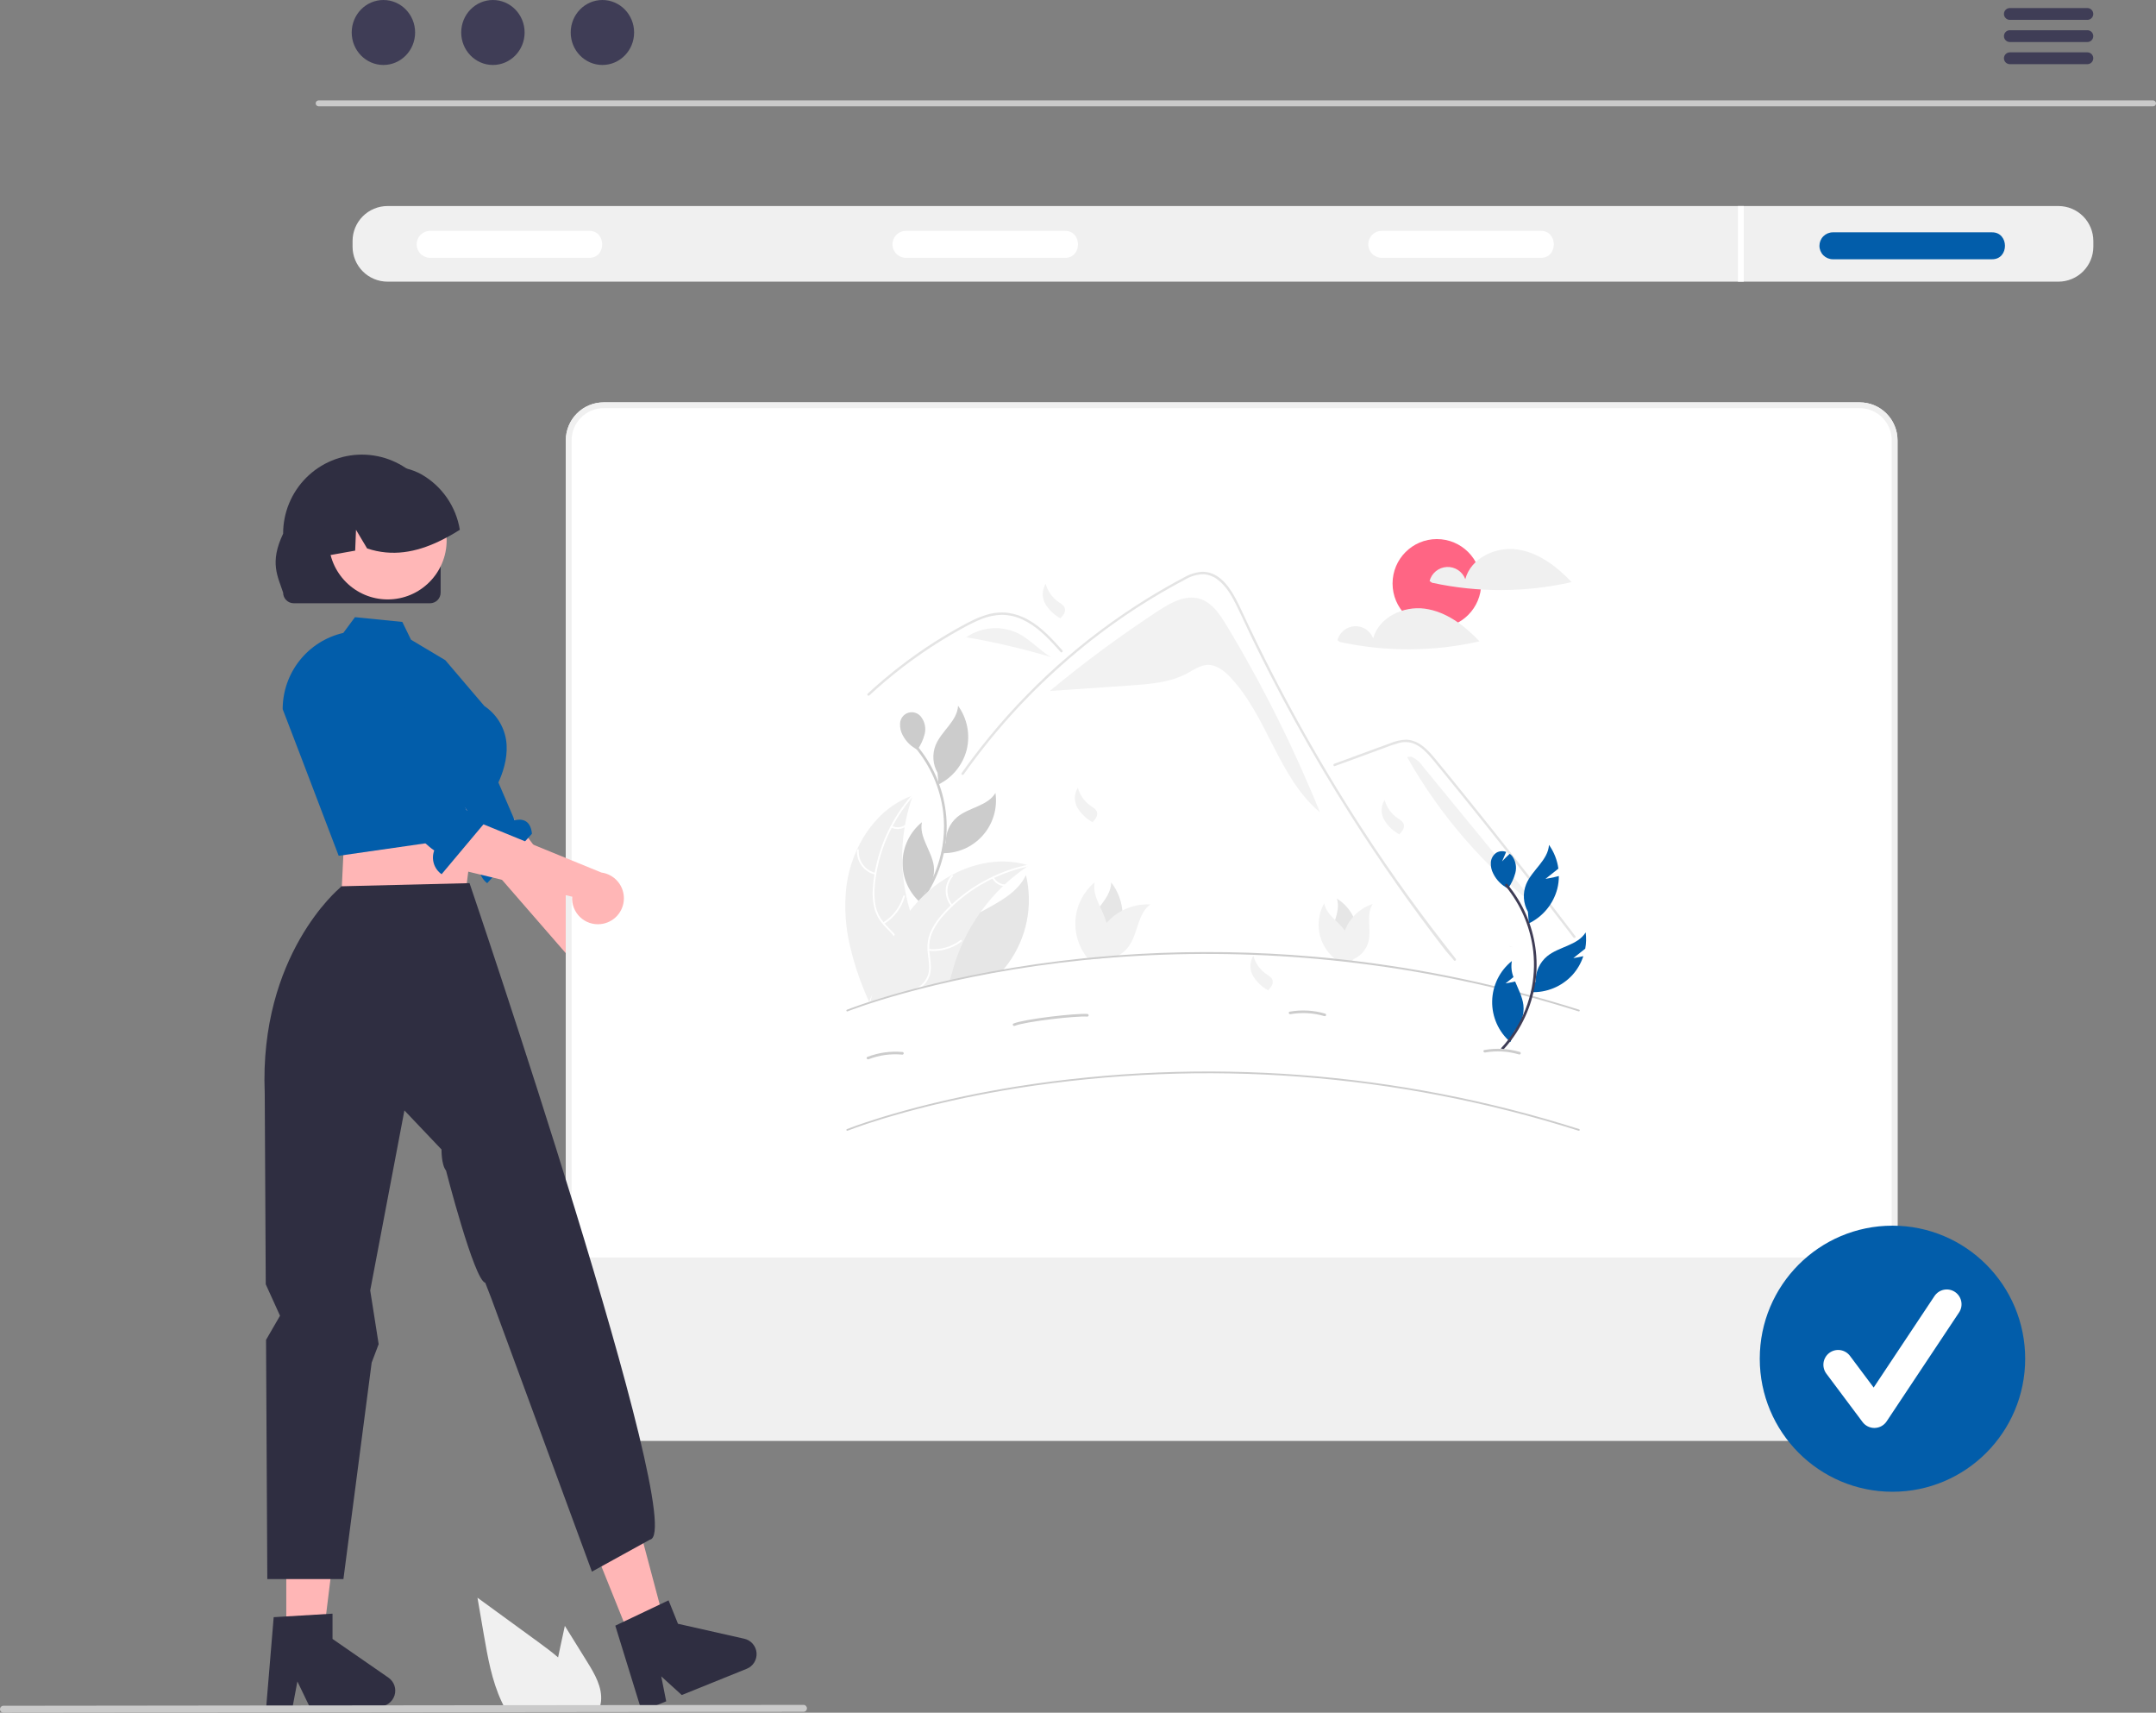 <svg width="209" height="166" viewBox="0 0 209 166" fill="none" xmlns="http://www.w3.org/2000/svg">
<rect x="0" y="0" width="209" height="166" fill="#808080" stroke="none"/>
<g clip-path="url(#clip0_811_3070)">
<path d="M208.721 10.305H30.88C30.805 10.303 30.734 10.272 30.682 10.219C30.629 10.165 30.6 10.093 30.6 10.018C30.6 9.944 30.629 9.872 30.682 9.818C30.734 9.765 30.805 9.734 30.88 9.732H208.721C208.795 9.734 208.866 9.765 208.919 9.818C208.971 9.872 209 9.944 209 10.018C209 10.093 208.971 10.165 208.919 10.219C208.866 10.272 208.795 10.303 208.721 10.305Z" fill="#CACACA"/>
<path d="M37.167 6.297C38.864 6.297 40.24 4.888 40.24 3.149C40.24 1.41 38.864 0 37.167 0C35.47 0 34.094 1.41 34.094 3.149C34.094 4.888 35.47 6.297 37.167 6.297Z" fill="#3F3D56"/>
<path d="M47.782 6.297C49.479 6.297 50.855 4.888 50.855 3.149C50.855 1.41 49.479 0 47.782 0C46.085 0 44.709 1.41 44.709 3.149C44.709 4.888 46.085 6.297 47.782 6.297Z" fill="#3F3D56"/>
<path d="M58.397 6.297C60.094 6.297 61.47 4.888 61.47 3.149C61.47 1.41 60.094 0 58.397 0C56.7 0 55.324 1.41 55.324 3.149C55.324 4.888 56.7 6.297 58.397 6.297Z" fill="#3F3D56"/>
<path d="M202.36 0.78H194.819C194.67 0.783 194.528 0.845 194.423 0.952C194.318 1.059 194.26 1.203 194.26 1.353C194.26 1.503 194.318 1.646 194.423 1.753C194.528 1.86 194.67 1.922 194.819 1.925H202.36C202.509 1.922 202.651 1.86 202.756 1.753C202.861 1.646 202.919 1.503 202.919 1.353C202.919 1.203 202.861 1.059 202.756 0.952C202.651 0.845 202.509 0.783 202.36 0.78Z" fill="#3F3D56"/>
<path d="M202.36 2.929H194.819C194.67 2.932 194.528 2.993 194.423 3.1C194.318 3.207 194.26 3.351 194.26 3.501C194.26 3.651 194.318 3.795 194.423 3.902C194.528 4.009 194.67 4.07 194.819 4.073H202.36C202.509 4.07 202.651 4.009 202.756 3.902C202.861 3.795 202.919 3.651 202.919 3.501C202.919 3.351 202.861 3.207 202.756 3.1C202.651 2.993 202.509 2.932 202.36 2.929Z" fill="#3F3D56"/>
<path d="M202.36 5.074H194.819C194.67 5.077 194.528 5.139 194.423 5.246C194.318 5.353 194.26 5.496 194.26 5.646C194.26 5.796 194.318 5.94 194.423 6.047C194.528 6.154 194.67 6.216 194.819 6.219H202.36C202.509 6.216 202.651 6.154 202.756 6.047C202.861 5.94 202.919 5.796 202.919 5.646C202.919 5.496 202.861 5.353 202.756 5.246C202.651 5.139 202.509 5.077 202.36 5.074Z" fill="#3F3D56"/>
<path d="M199.544 19.97H37.561C36.664 19.971 35.804 20.329 35.17 20.964C34.535 21.6 34.178 22.462 34.177 23.361V23.908C34.178 24.807 34.535 25.669 35.17 26.305C35.804 26.94 36.664 27.298 37.561 27.299H199.544C200.441 27.298 201.301 26.94 201.935 26.305C202.569 25.669 202.926 24.807 202.927 23.908V23.361C202.926 22.462 202.569 21.6 201.935 20.964C201.301 20.329 200.441 19.971 199.544 19.97Z" fill="#F0F0F0"/>
<path d="M57.109 24.988H41.69C41.345 24.987 41.014 24.849 40.771 24.605C40.527 24.36 40.39 24.028 40.39 23.683C40.39 23.337 40.527 23.005 40.771 22.76C41.014 22.516 41.345 22.378 41.69 22.378H57.109C58.788 22.354 58.805 25.011 57.109 24.988Z" fill="white"/>
<path d="M103.234 24.988H87.815C87.47 24.987 87.139 24.849 86.896 24.605C86.652 24.36 86.515 24.028 86.515 23.683C86.515 23.337 86.652 23.005 86.896 22.76C87.139 22.516 87.47 22.378 87.815 22.378H103.234C104.913 22.354 104.93 25.011 103.234 24.988Z" fill="white"/>
<path d="M149.359 24.988H133.94C133.595 24.987 133.264 24.849 133.021 24.605C132.777 24.36 132.64 24.028 132.64 23.683C132.64 23.337 132.777 23.005 133.021 22.76C133.264 22.516 133.595 22.378 133.94 22.378H149.359C151.038 22.354 151.055 25.011 149.359 24.988Z" fill="white"/>
<path d="M193.093 25.129H177.675C177.33 25.128 176.999 24.99 176.755 24.746C176.511 24.501 176.374 24.169 176.374 23.824C176.374 23.478 176.511 23.146 176.755 22.901C176.999 22.657 177.33 22.519 177.675 22.518H193.093C194.773 22.495 194.789 25.152 193.093 25.129Z" fill="#025DAA"/>
<path d="M169.037 19.97H168.474V27.299H169.037V19.97Z" fill="white"/>
<path d="M58.089 95.811C57.725 95.838 57.36 95.784 57.019 95.653C56.678 95.522 56.37 95.319 56.116 95.056C55.862 94.793 55.669 94.478 55.55 94.132C55.431 93.786 55.389 93.418 55.427 93.054L40.49 75.873L45.127 73.043L58.352 90.822C58.957 90.927 59.504 91.25 59.887 91.731C60.27 92.213 60.464 92.818 60.432 93.433C60.399 94.049 60.143 94.63 59.711 95.069C59.28 95.507 58.703 95.771 58.089 95.811Z" fill="#FFB6B6"/>
<path d="M36.018 68.564C36.018 68.564 34.848 69.172 36.6 71.353C38.004 73.1 44.081 81.454 46.6 83.275C46.433 83.678 46.404 84.125 46.518 84.546C46.632 84.967 46.882 85.338 47.23 85.601L51.567 80.809C51.425 79.35 50.449 79.364 49.892 79.506L48.298 75.806L42.42 66.22L36.857 68.109L36.018 68.564Z" fill="#025DAA"/>
<path d="M180.278 139.642H58.514C57.542 139.641 56.611 139.253 55.924 138.565C55.237 137.876 54.85 136.942 54.849 135.968V42.672C54.85 41.698 55.237 40.764 55.924 40.076C56.611 39.387 57.542 39 58.514 38.999H180.278C181.25 39 182.181 39.387 182.868 40.076C183.555 40.764 183.942 41.698 183.943 42.672V135.968C183.942 136.942 183.555 137.876 182.868 138.565C182.181 139.253 181.25 139.641 180.278 139.642Z" fill="white"/>
<path d="M180.278 139.642H58.514C57.542 139.641 56.611 139.253 55.924 138.565C55.237 137.876 54.85 136.942 54.849 135.968V42.672C54.85 41.698 55.237 40.764 55.924 40.076C56.611 39.387 57.542 39 58.514 38.999H180.278C181.25 39 182.181 39.387 182.868 40.076C183.555 40.764 183.942 41.698 183.943 42.672V135.968C183.942 136.942 183.555 137.876 182.868 138.565C182.181 139.253 181.25 139.641 180.278 139.642ZM58.514 39.562C57.691 39.563 56.903 39.891 56.321 40.474C55.74 41.057 55.413 41.848 55.411 42.672V135.968C55.413 136.793 55.74 137.583 56.321 138.166C56.903 138.749 57.691 139.077 58.514 139.078H180.278C181.101 139.077 181.889 138.749 182.471 138.166C183.052 137.583 183.379 136.793 183.38 135.968V42.672C183.379 41.848 183.052 41.057 182.471 40.474C181.889 39.891 181.101 39.563 180.278 39.562H58.514Z" fill="#F0F0F0"/>
<path d="M118.886 60.592C118.24 59.521 117.475 58.377 116.276 58.028C114.887 57.623 113.461 58.427 112.251 59.221C108.633 61.596 105.149 64.169 101.814 66.929L101.818 66.971L109.606 66.433C111.482 66.303 113.422 66.155 115.079 65.266C115.708 64.928 116.322 64.478 117.034 64.446C117.92 64.407 118.692 65.027 119.299 65.675C122.888 69.506 123.927 75.365 127.954 78.731C125.414 72.454 122.383 66.388 118.886 60.592Z" fill="#F2F2F2"/>
<path d="M140.95 93.087C140.553 92.585 140.39 92.467 139.999 91.96C136.811 87.827 133.815 83.555 131.01 79.143C129.104 76.146 127.294 73.092 125.577 69.981C124.76 68.501 123.966 67.01 123.193 65.508C122.594 64.343 122.008 63.171 121.436 61.992C121.272 61.655 121.113 61.317 120.955 60.978C120.582 60.181 120.216 59.379 119.822 58.593C119.375 57.697 118.829 56.757 118.007 56.154C117.632 55.869 117.185 55.697 116.716 55.657C116.056 55.66 115.41 55.846 114.848 56.193C110.595 58.434 106.625 61.179 103.023 64.367C99.416 67.542 96.192 71.13 93.416 75.056C93.331 75.178 93.13 75.062 93.216 74.939C93.553 74.461 93.898 73.988 94.249 73.52C98.611 67.704 103.961 62.702 110.052 58.744C111.077 58.078 112.121 57.444 113.185 56.84C113.721 56.536 114.259 56.236 114.806 55.954C115.331 55.646 115.92 55.463 116.526 55.42C118.613 55.387 119.693 57.756 120.436 59.35C120.669 59.852 120.905 60.352 121.144 60.85C122.047 62.743 122.984 64.618 123.956 66.476C124.556 67.624 125.17 68.764 125.796 69.898C127.745 73.428 129.817 76.888 132.011 80.275C134.918 84.763 137.802 88.727 141.113 92.923C141.204 93.039 141.042 93.205 140.95 93.087Z" fill="#E4E4E4"/>
<path d="M102.817 63.197C102.696 63.062 102.575 62.926 102.453 62.791C101.491 61.724 100.458 60.67 99.137 60.058C98.507 59.757 97.819 59.598 97.121 59.59C96.401 59.61 95.691 59.765 95.028 60.047C94.713 60.174 94.405 60.317 94.102 60.469C93.755 60.644 93.415 60.831 93.075 61.019C92.439 61.372 91.811 61.74 91.191 62.124C89.958 62.888 88.763 63.711 87.607 64.591C87.008 65.048 86.421 65.52 85.846 66.006C85.312 66.459 84.788 66.923 84.275 67.399C84.166 67.5 84.002 67.336 84.112 67.235C84.247 67.109 84.383 66.983 84.52 66.859C84.906 66.51 85.299 66.166 85.697 65.83C86.424 65.215 87.169 64.624 87.934 64.057C89.122 63.175 90.352 62.352 91.622 61.589C92.257 61.209 92.9 60.844 93.553 60.495C93.75 60.39 93.949 60.287 94.15 60.189C94.608 59.958 95.083 59.764 95.571 59.609C96.263 59.385 96.995 59.313 97.718 59.398C98.415 59.5 99.087 59.733 99.698 60.085C100.995 60.811 102.001 61.935 102.981 63.032C103.08 63.144 102.917 63.309 102.817 63.197Z" fill="#E4E4E4"/>
<path d="M129.4 74.251L132.509 73.111L134.053 72.545C134.552 72.344 135.06 72.168 135.577 72.019C136.029 71.89 136.508 71.896 136.956 72.037C137.356 72.185 137.722 72.412 138.032 72.705C138.349 72.998 138.644 73.314 138.915 73.65C139.251 74.055 139.582 74.464 139.914 74.872C141.287 76.554 142.651 78.244 144.005 79.942C145.36 81.639 146.706 83.343 148.042 85.055C149.382 86.771 150.713 88.494 152.034 90.224C152.196 90.436 152.358 90.648 152.519 90.86C152.609 90.978 152.81 90.862 152.719 90.743C151.388 88.995 150.048 87.255 148.698 85.522C147.345 83.784 145.983 82.054 144.611 80.331C143.239 78.609 141.858 76.894 140.468 75.186C140.122 74.76 139.775 74.335 139.427 73.911C139.134 73.553 138.844 73.191 138.523 72.858C137.933 72.246 137.195 71.705 136.313 71.69C135.796 71.709 135.286 71.821 134.81 72.022C134.29 72.21 133.771 72.402 133.252 72.592L130.122 73.74L129.339 74.027C129.2 74.078 129.26 74.303 129.4 74.251Z" fill="#E4E4E4"/>
<path d="M98.728 61.401C97.929 61.006 97.04 60.831 96.151 60.895C95.263 60.959 94.408 61.258 93.673 61.763C96.442 62.242 99.181 62.883 101.876 63.682C100.757 63.025 99.881 61.995 98.728 61.401Z" fill="#F2F2F2"/>
<path d="M93.657 61.76L93.353 62.008C93.456 61.921 93.563 61.84 93.673 61.763L93.657 61.76Z" fill="#F2F2F2"/>
<path d="M137.915 74.263C137.643 73.86 137.264 73.543 136.82 73.346L136.393 73.363C139.646 79.126 144.04 84.16 149.305 88.159L137.915 74.263Z" fill="#F2F2F2"/>
<path d="M97.737 93.379C97.55 93.632 97.352 93.876 97.141 94.109C95.311 94.419 93.612 94.754 92.057 95.094C91.607 95.193 91.169 95.291 90.744 95.391L90.754 95.36C90.612 94.256 90.77 93.134 91.211 92.112C91.238 92.049 91.266 91.987 91.295 91.925C91.585 91.301 91.978 90.731 92.459 90.239C93.229 89.512 94.097 88.899 95.039 88.416C96.791 87.438 98.617 86.574 99.456 84.811C99.804 86.279 99.831 87.805 99.534 89.284C99.237 90.763 98.624 92.16 97.737 93.379Z" fill="#E6E6E6"/>
<path d="M88.235 88.681C89.056 87.854 89.753 86.913 90.305 85.886C90.855 84.865 91.259 83.771 91.504 82.636C91.752 81.485 91.828 80.303 91.728 79.129C91.522 76.739 90.621 74.461 89.137 72.578C89.046 72.464 88.954 72.351 88.859 72.24C88.753 72.116 88.577 72.297 88.682 72.421C90.195 74.209 91.152 76.402 91.434 78.73C91.639 80.509 91.442 82.311 90.857 84.003C90.272 85.695 89.314 87.233 88.055 88.503C87.94 88.619 88.12 88.796 88.235 88.681Z" fill="#CCCCCC"/>
<path d="M89.241 72.793C89.138 72.755 89.038 72.712 88.94 72.664C88.935 72.671 88.93 72.679 88.925 72.687L89.241 72.793Z" fill="#E6E6E6"/>
<path d="M89.325 69.533C89.191 69.333 88.997 69.181 88.77 69.099C88.544 69.016 88.298 69.008 88.067 69.076C87.836 69.144 87.632 69.284 87.486 69.475C87.339 69.666 87.257 69.9 87.252 70.141C87.231 70.523 87.316 70.904 87.498 71.241C87.812 71.859 88.318 72.359 88.94 72.664C89.26 72.205 89.495 71.692 89.636 71.15C89.706 70.874 89.714 70.587 89.66 70.307C89.607 70.028 89.492 69.763 89.325 69.533Z" fill="#CCCCCC"/>
<path d="M93.712 72.663C93.888 71.935 93.904 71.177 93.759 70.442C93.615 69.707 93.313 69.011 92.874 68.405C92.797 69.891 91.252 70.85 90.695 72.229C90.524 72.661 90.453 73.126 90.486 73.588C90.519 74.052 90.655 74.501 90.885 74.904L90.98 76.031C91.651 75.701 92.243 75.229 92.715 74.647C93.186 74.066 93.527 73.389 93.712 72.663Z" fill="#CCCCCC"/>
<path d="M96.498 76.856C95.732 78.131 93.919 78.248 92.779 79.201C92.426 79.502 92.144 79.878 91.956 80.302C91.768 80.726 91.677 81.187 91.69 81.651L91.245 82.69C91.993 82.721 92.738 82.586 93.428 82.295C94.118 82.005 94.736 81.565 95.237 81.008C95.739 80.452 96.112 79.791 96.33 79.073C96.548 78.356 96.605 77.599 96.498 76.856Z" fill="#CCCCCC"/>
<path d="M89.369 79.69C88.789 80.163 88.32 80.76 87.995 81.436C87.671 82.112 87.499 82.851 87.492 83.601C87.485 84.352 87.642 85.094 87.954 85.776C88.266 86.458 88.723 87.063 89.294 87.548L89.668 86.481C89.991 86.149 90.236 85.748 90.384 85.308C90.531 84.868 90.579 84.401 90.522 83.94C90.327 82.465 89.071 81.148 89.369 79.69Z" fill="#CCCCCC"/>
<path d="M89.453 94.091C89.104 95 88.431 95.747 87.565 96.187C87.52 96.212 87.476 96.236 87.431 96.259C87.394 96.279 87.357 96.298 87.319 96.316C87.014 96.385 86.707 96.443 86.402 96.508L86.4 96.509C85.944 96.638 85.514 96.763 85.111 96.885C84.884 96.953 84.664 97.02 84.454 97.086C84.426 97.094 84.4 97.102 84.372 97.111C84.336 97.122 84.3 97.133 84.265 97.144C84.264 97.142 84.263 97.141 84.263 97.14V97.138C84.101 96.775 83.944 96.41 83.793 96.04C83.2 94.616 82.728 93.143 82.385 91.639C81.956 89.811 81.837 87.925 82.032 86.058C82.183 84.772 82.534 83.518 83.074 82.341C83.152 82.174 83.233 82.008 83.318 81.844C83.344 81.792 83.371 81.741 83.399 81.69V81.689C83.401 81.684 83.404 81.679 83.408 81.673L83.42 81.65V81.65C83.494 81.512 83.571 81.377 83.651 81.243C84.048 80.571 84.518 79.944 85.052 79.374C85.954 78.396 87.069 77.637 88.31 77.158H88.31C88.37 77.134 88.43 77.113 88.491 77.091C88.468 77.156 88.445 77.221 88.423 77.286C88.12 78.162 87.887 79.062 87.727 79.975C87.715 80.046 87.703 80.117 87.692 80.188C87.333 82.392 87.385 84.644 87.846 86.829C87.847 86.835 87.848 86.841 87.849 86.846C87.952 87.33 88.075 87.809 88.219 88.282C88.223 88.296 88.226 88.308 88.231 88.322C88.258 88.414 88.288 88.505 88.317 88.596C88.403 88.862 88.495 89.125 88.594 89.386C89.171 90.911 89.971 92.546 89.453 94.091Z" fill="#F0F0F0"/>
<path d="M88.528 77.163C88.492 77.204 88.457 77.245 88.423 77.286C87.688 78.144 87.05 79.081 86.521 80.079C86.494 80.129 86.468 80.18 86.442 80.231C85.719 81.625 85.216 83.123 84.951 84.671V84.672C84.948 84.687 84.946 84.701 84.944 84.716L84.944 84.718C84.883 85.08 84.836 85.445 84.804 85.81C84.726 86.499 84.757 87.195 84.896 87.873C85.025 88.429 85.282 88.947 85.646 89.385C85.681 89.43 85.718 89.474 85.756 89.517C85.786 89.551 85.816 89.586 85.848 89.619C86.141 89.937 86.465 90.237 86.739 90.575C86.864 90.727 86.976 90.89 87.072 91.062C87.225 91.35 87.316 91.668 87.338 91.993C87.36 92.319 87.313 92.645 87.2 92.951C86.901 93.699 86.454 94.379 85.887 94.95C85.317 95.592 84.716 96.251 84.454 97.086C84.426 97.094 84.4 97.102 84.372 97.111C84.336 97.122 84.3 97.133 84.265 97.144C84.274 97.165 84.283 97.186 84.293 97.207C84.283 97.2 84.275 97.19 84.27 97.18C84.265 97.169 84.262 97.157 84.263 97.145C84.262 97.143 84.263 97.141 84.263 97.14V97.138C84.263 97.132 84.264 97.126 84.266 97.12C84.331 96.889 84.421 96.665 84.533 96.452C84.533 96.45 84.533 96.45 84.534 96.449C85.133 95.309 86.268 94.503 86.851 93.342C87.03 93.032 87.135 92.686 87.16 92.329C87.184 91.972 87.127 91.615 86.992 91.283C86.9 91.089 86.785 90.906 86.651 90.737C86.388 90.4 86.068 90.104 85.778 89.795C85.706 89.719 85.637 89.641 85.57 89.561C85.208 89.143 84.94 88.653 84.783 88.123C84.61 87.453 84.552 86.759 84.612 86.07C84.639 85.63 84.691 85.19 84.762 84.753C84.771 84.696 84.78 84.64 84.791 84.584V84.583C85.282 81.837 86.497 79.273 88.31 77.158H88.31C88.344 77.117 88.379 77.076 88.414 77.036C88.487 76.954 88.6 77.082 88.528 77.163Z" fill="white"/>
<path d="M84.841 84.773C84.312 84.649 83.844 84.34 83.521 83.902C83.198 83.464 83.04 82.925 83.077 82.382C83.079 82.36 83.089 82.339 83.105 82.324C83.122 82.309 83.144 82.302 83.166 82.303C83.188 82.304 83.209 82.313 83.224 82.329C83.239 82.345 83.248 82.367 83.248 82.389C83.213 82.895 83.359 83.397 83.661 83.804C83.963 84.211 84.4 84.497 84.893 84.61C85 84.634 84.948 84.797 84.841 84.773Z" fill="white"/>
<path d="M85.601 89.413C86.55 88.834 87.247 87.918 87.552 86.848C87.582 86.742 87.745 86.794 87.715 86.9C87.395 88.014 86.668 88.966 85.679 89.566C85.585 89.623 85.507 89.47 85.601 89.413Z" fill="white"/>
<path d="M86.472 80.059C86.667 80.15 86.881 80.19 87.096 80.178C87.31 80.165 87.518 80.099 87.701 79.986C87.794 79.928 87.872 80.08 87.779 80.138C87.576 80.262 87.347 80.335 87.11 80.349C86.873 80.364 86.636 80.32 86.42 80.222C86.399 80.214 86.382 80.199 86.371 80.179C86.361 80.159 86.359 80.136 86.365 80.114C86.372 80.093 86.387 80.075 86.407 80.064C86.427 80.054 86.451 80.052 86.472 80.059Z" fill="white"/>
<path d="M99.735 83.887C99.677 83.925 99.621 83.963 99.564 84.002L99.563 84.002C98.794 84.518 98.069 85.096 97.394 85.729L97.393 85.73C97.34 85.778 97.287 85.828 97.235 85.877C95.629 87.418 94.321 89.243 93.377 91.26L93.37 91.275C92.995 92.081 92.681 92.914 92.432 93.767C92.306 94.2 92.189 94.65 92.057 95.094C91.607 95.193 91.169 95.291 90.744 95.391C90.204 95.516 89.684 95.642 89.184 95.768C88.968 95.821 88.755 95.875 88.546 95.929C88.151 96.1 87.74 96.23 87.319 96.316C87.014 96.385 86.707 96.443 86.402 96.508L86.4 96.509C85.944 96.638 85.514 96.763 85.111 96.885C84.884 96.953 84.664 97.02 84.454 97.086C84.426 97.094 84.4 97.102 84.372 97.111C84.424 96.892 84.477 96.671 84.533 96.452C84.533 96.45 84.533 96.45 84.534 96.449C85.012 94.468 85.722 92.551 86.651 90.737C86.679 90.683 86.707 90.628 86.739 90.575C87.122 89.86 87.556 89.175 88.038 88.524C88.096 88.443 88.157 88.363 88.218 88.283L88.219 88.282C88.478 87.949 88.75 87.626 89.038 87.314C89.088 87.258 89.139 87.203 89.191 87.148C89.216 87.122 89.242 87.096 89.268 87.069C89.365 86.969 89.464 86.869 89.566 86.773C89.724 86.62 89.888 86.471 90.055 86.326C90.728 85.746 91.461 85.24 92.242 84.819C92.247 84.816 92.253 84.812 92.258 84.81C94.511 83.597 97.126 83.119 99.549 83.83C99.612 83.849 99.673 83.867 99.735 83.887Z" fill="#F0F0F0"/>
<path d="M85.111 96.885C85.527 96.719 85.959 96.593 86.4 96.509C85.944 96.638 85.514 96.763 85.111 96.885Z" fill="white"/>
<path d="M99.722 83.967C99.669 83.978 99.616 83.989 99.564 84.002C98.462 84.244 97.389 84.607 96.367 85.085C96.315 85.109 96.264 85.133 96.213 85.158C94.799 85.835 93.498 86.727 92.356 87.803L92.355 87.804C92.344 87.814 92.333 87.824 92.323 87.835L92.322 87.836C92.057 88.087 91.8 88.35 91.554 88.623C91.078 89.126 90.685 89.701 90.388 90.326C90.158 90.848 90.052 91.416 90.079 91.986C90.081 92.043 90.084 92.1 90.089 92.158C90.092 92.203 90.096 92.249 90.1 92.295C90.163 92.921 90.3 93.555 90.21 94.186C90.159 94.507 90.042 94.814 89.865 95.086C89.689 95.359 89.457 95.591 89.184 95.768C88.968 95.821 88.755 95.875 88.546 95.929C88.586 95.912 88.625 95.893 88.665 95.873C88.993 95.734 89.286 95.521 89.519 95.251C89.753 94.981 89.922 94.661 90.014 94.315C90.149 93.68 90.008 93.026 89.938 92.393C89.927 92.291 89.919 92.19 89.914 92.09C89.913 92.085 89.913 92.081 89.913 92.076C89.875 91.526 89.955 90.974 90.149 90.457C90.413 89.819 90.784 89.23 91.245 88.715C91.532 88.38 91.837 88.059 92.156 87.754C92.197 87.714 92.239 87.674 92.28 87.636C93.448 86.552 94.774 85.653 96.213 84.97C97.278 84.465 98.398 84.082 99.549 83.83C99.602 83.819 99.654 83.807 99.707 83.797C99.814 83.775 99.828 83.945 99.722 83.967Z" fill="white"/>
<path d="M92.207 87.818C91.859 87.399 91.67 86.871 91.675 86.326C91.681 85.781 91.879 85.256 92.234 84.844C92.307 84.761 92.439 84.87 92.367 84.953C92.035 85.336 91.85 85.825 91.846 86.332C91.843 86.84 92.02 87.331 92.346 87.719C92.417 87.803 92.277 87.902 92.207 87.818Z" fill="white"/>
<path d="M90.026 91.982C91.132 92.092 92.238 91.781 93.125 91.11C93.213 91.044 93.311 91.184 93.224 91.25C92.299 91.947 91.147 92.268 89.997 92.15C89.888 92.139 89.917 91.97 90.026 91.982Z" fill="white"/>
<path d="M96.341 85.038C96.442 85.228 96.588 85.39 96.767 85.51C96.946 85.629 97.152 85.702 97.365 85.722C97.475 85.731 97.445 85.9 97.336 85.891C97.1 85.867 96.873 85.787 96.675 85.655C96.477 85.524 96.315 85.346 96.201 85.137C96.189 85.118 96.184 85.096 96.188 85.073C96.192 85.051 96.204 85.031 96.222 85.018C96.24 85.005 96.263 85 96.286 85.004C96.308 85.007 96.328 85.02 96.341 85.038Z" fill="white"/>
<path d="M108.714 89.874C108.467 90.978 107.876 91.975 107.025 92.72C106.963 92.774 106.9 92.826 106.836 92.878C106.678 92.892 106.521 92.906 106.366 92.921C106.238 92.933 106.11 92.945 105.984 92.958L105.962 92.96L105.946 92.822L105.881 92.261C105.633 91.855 105.479 91.397 105.431 90.923C105.383 90.449 105.442 89.97 105.603 89.522C105.862 88.922 106.206 88.364 106.624 87.863C107.171 87.135 107.703 86.415 107.722 85.528C108.33 86.316 108.704 87.259 108.802 88.251C108.858 88.793 108.829 89.341 108.714 89.874Z" fill="#E6E6E6"/>
<path d="M111.511 87.66C110.278 88.559 110.32 90.429 109.448 91.683C109.182 92.061 108.836 92.376 108.434 92.604C108.325 92.666 108.211 92.722 108.095 92.772C107.668 92.805 107.248 92.84 106.836 92.878C106.678 92.891 106.521 92.906 106.366 92.921C106.238 92.933 106.11 92.945 105.984 92.958C105.983 92.912 105.983 92.865 105.985 92.818C106.011 91.581 106.465 90.392 107.269 89.453C107.307 89.409 107.345 89.365 107.385 89.323C107.792 88.886 108.271 88.524 108.802 88.25C109.636 87.815 110.572 87.612 111.511 87.66Z" fill="#F2F2F2"/>
<path d="M106.512 92.488L106.416 92.776L106.366 92.921C106.238 92.933 106.11 92.945 105.984 92.958L105.962 92.96C105.821 92.975 105.682 92.989 105.544 93.003C105.507 92.961 105.471 92.918 105.436 92.874C104.557 91.807 104.135 90.434 104.262 89.056C104.39 87.677 105.056 86.406 106.116 85.518C105.961 86.33 106.272 87.093 106.624 87.863C106.883 88.374 107.099 88.906 107.269 89.453C107.306 89.589 107.334 89.728 107.355 89.868C107.42 90.34 107.378 90.82 107.232 91.274C107.086 91.728 106.84 92.142 106.512 92.488Z" fill="#F2F2F2"/>
<path d="M130.946 93.038C130.921 93.078 130.896 93.116 130.869 93.154C130.807 93.147 130.744 93.141 130.682 93.134C130.573 93.123 130.465 93.111 130.357 93.1C130.343 93.099 130.33 93.097 130.316 93.096L130.249 92.965L130.123 92.722C129.819 92.485 129.571 92.183 129.399 91.838C129.226 91.493 129.134 91.113 129.128 90.727C129.153 90.198 129.253 89.675 129.427 89.175C129.633 88.467 129.829 87.769 129.59 87.092C130.276 87.514 130.829 88.122 131.187 88.844C131.385 89.239 131.519 89.662 131.585 90.098C131.731 91.123 131.504 92.167 130.946 93.038Z" fill="#E6E6E6"/>
<path d="M132.659 91.257C132.562 91.631 132.382 91.978 132.133 92.273C131.884 92.567 131.572 92.802 131.221 92.959L131.134 93.059L131.036 93.172C130.981 93.166 130.925 93.16 130.869 93.153C130.807 93.147 130.744 93.141 130.682 93.134C130.573 93.123 130.465 93.111 130.357 93.1C130.341 93.058 130.327 93.015 130.313 92.972C130.027 92.065 130.047 91.089 130.37 90.195C130.386 90.15 130.403 90.106 130.42 90.063C130.604 89.616 130.864 89.204 131.187 88.844C131.694 88.274 132.344 87.851 133.07 87.617C132.393 88.652 132.96 90.057 132.659 91.257Z" fill="#F2F2F2"/>
<path d="M130.678 93.01L130.682 93.134C130.573 93.123 130.465 93.111 130.357 93.1C130.343 93.099 130.33 93.097 130.316 93.096C130.05 93.069 129.785 93.044 129.522 93.02C129.463 92.976 129.405 92.93 129.348 92.881C128.587 92.248 128.072 91.367 127.894 90.392C127.715 89.417 127.884 88.41 128.37 87.547C128.485 88.206 128.939 88.694 129.427 89.175C129.769 89.488 130.084 89.829 130.37 90.195C130.437 90.287 130.499 90.384 130.554 90.484C130.738 90.824 130.844 91.2 130.863 91.585C130.883 91.971 130.815 92.356 130.666 92.712L130.678 93.01Z" fill="#F2F2F2"/>
<path d="M153.135 97.971C153.129 97.988 153.119 98.003 153.104 98.014C153.09 98.025 153.073 98.03 153.055 98.03C153.046 98.03 153.037 98.028 153.029 98.026C145.536 95.651 137.826 94.025 130.013 93.172C129.929 93.163 129.845 93.153 129.762 93.144C129.667 93.134 129.574 93.125 129.48 93.115C129.317 93.098 129.154 93.081 128.991 93.064C128.971 93.062 128.95 93.06 128.93 93.058C128.53 93.018 128.132 92.98 127.736 92.944C121.125 92.346 114.475 92.3 107.857 92.806C107.336 92.846 106.825 92.889 106.324 92.935C106.132 92.952 105.94 92.969 105.752 92.988C105.595 93.002 105.44 93.017 105.286 93.033L105.259 93.035C105.088 93.053 104.918 93.07 104.75 93.088C104.062 93.159 103.393 93.235 102.743 93.316C90.123 94.867 82.241 97.993 82.163 98.024C82.142 98.032 82.119 98.032 82.099 98.023C82.078 98.014 82.062 97.997 82.054 97.977C82.046 97.956 82.046 97.933 82.055 97.912C82.063 97.892 82.08 97.875 82.101 97.867C82.179 97.836 90.077 94.703 102.716 93.149C103.349 93.072 103.983 92.999 104.619 92.931C104.826 92.909 105.032 92.888 105.239 92.866C105.255 92.865 105.271 92.864 105.287 92.862C105.462 92.844 105.636 92.828 105.811 92.811C106.059 92.787 106.306 92.764 106.554 92.742C107.125 92.691 107.697 92.644 108.27 92.601C113.923 92.181 119.599 92.167 125.254 92.559C125.994 92.611 126.734 92.669 127.474 92.735C127.926 92.773 128.377 92.817 128.829 92.861C128.861 92.865 128.893 92.868 128.926 92.871C129.109 92.889 129.291 92.909 129.473 92.928C129.608 92.942 129.742 92.956 129.877 92.971C129.971 92.981 130.066 92.991 130.159 93.002C137.94 93.869 145.616 95.498 153.08 97.865C153.09 97.868 153.1 97.874 153.109 97.881C153.117 97.888 153.124 97.897 153.129 97.906C153.135 97.916 153.138 97.927 153.139 97.938C153.139 97.949 153.138 97.96 153.135 97.971Z" fill="#CCCCCC"/>
<path d="M104.484 76.347C104.682 77.067 105.127 77.694 105.742 78.116C105.979 78.278 106.26 78.434 106.342 78.71C106.384 78.886 106.358 79.072 106.268 79.23C106.178 79.385 106.069 79.528 105.943 79.655L105.931 79.699C105.323 79.374 104.813 78.891 104.455 78.301C104.281 78.004 104.192 77.664 104.197 77.32C104.202 76.975 104.301 76.639 104.484 76.347Z" fill="#F2F2F2"/>
<path d="M134.193 79.483C134.019 79.186 133.93 78.847 133.935 78.502C133.94 78.157 134.039 77.821 134.221 77.529C134.419 78.249 134.865 78.876 135.479 79.299C135.717 79.461 135.998 79.616 136.079 79.892C136.122 80.069 136.096 80.255 136.006 80.412C135.916 80.567 135.806 80.71 135.68 80.838L135.669 80.881C135.06 80.557 134.55 80.074 134.193 79.483Z" fill="#F2F2F2"/>
<path d="M121.472 94.598C121.298 94.301 121.209 93.961 121.214 93.617C121.219 93.272 121.318 92.936 121.501 92.644C121.699 93.364 122.144 93.991 122.759 94.413C122.996 94.576 123.277 94.731 123.359 95.007C123.401 95.184 123.375 95.37 123.285 95.527C123.195 95.682 123.086 95.825 122.96 95.953L122.948 95.996C122.34 95.671 121.83 95.189 121.472 94.598Z" fill="#F2F2F2"/>
<path d="M139.289 60.862C141.662 60.862 143.586 58.934 143.586 56.555C143.586 54.177 141.662 52.249 139.289 52.249C136.917 52.249 134.993 54.177 134.993 56.555C134.993 58.934 136.917 60.862 139.289 60.862Z" fill="#FF6584"/>
<path d="M147.043 53.251C144.96 52.969 142.583 54.097 142.044 56.132C141.908 55.77 141.66 55.461 141.338 55.249C141.015 55.038 140.633 54.934 140.248 54.954C139.863 54.974 139.493 55.116 139.194 55.36C138.895 55.604 138.68 55.937 138.582 56.31L138.82 56.482C143.282 57.449 147.901 57.428 152.354 56.42C150.906 54.895 149.125 53.533 147.043 53.251Z" fill="#F0F0F0"/>
<path d="M138.113 58.993C136.031 58.711 133.654 59.839 133.114 61.874C132.978 61.513 132.731 61.203 132.408 60.992C132.085 60.78 131.703 60.676 131.318 60.696C130.933 60.716 130.564 60.858 130.264 61.102C129.965 61.346 129.75 61.678 129.652 62.053L129.89 62.224C134.353 63.191 138.972 63.17 143.425 62.162C141.976 60.636 140.195 59.275 138.113 58.993Z" fill="#F0F0F0"/>
<path d="M146.656 91.821C146.554 91.782 146.453 91.739 146.356 91.69C146.351 91.697 146.346 91.705 146.341 91.713L146.656 91.821Z" fill="#E6E6E6"/>
<path d="M101.338 58.542C101.164 58.245 101.075 57.905 101.08 57.561C101.085 57.216 101.184 56.88 101.367 56.587C101.565 57.308 102.01 57.934 102.625 58.357C102.862 58.519 103.143 58.675 103.225 58.951C103.267 59.127 103.241 59.313 103.151 59.471C103.061 59.626 102.952 59.769 102.826 59.896L102.814 59.939C102.206 59.615 101.696 59.132 101.338 58.542Z" fill="#F2F2F2"/>
<path d="M153.055 109.598C153.046 109.598 153.037 109.597 153.029 109.594C135.443 104.007 116.801 102.597 98.577 105.475C96.869 105.749 95.157 106.066 93.488 106.417C93.062 106.507 92.62 106.603 92.174 106.703C91.642 106.821 91.117 106.944 90.613 107.066C90.395 107.118 90.182 107.17 89.973 107.222C89.657 107.301 89.335 107.382 88.991 107.472C88.606 107.571 88.215 107.676 87.829 107.782L87.824 107.783C87.388 107.903 86.953 108.026 86.534 108.148C86.306 108.214 86.087 108.279 85.876 108.343C85.853 108.35 85.832 108.356 85.811 108.362L85.766 108.376C85.74 108.384 85.714 108.392 85.688 108.4L85.686 108.4L85.618 108.421C85.537 108.446 85.457 108.47 85.379 108.494C83.311 109.133 82.174 109.588 82.163 109.592C82.153 109.596 82.142 109.598 82.131 109.598C82.12 109.598 82.109 109.596 82.099 109.591C82.088 109.587 82.079 109.581 82.072 109.573C82.064 109.565 82.058 109.556 82.054 109.545C82.049 109.535 82.047 109.524 82.047 109.513C82.048 109.502 82.05 109.491 82.054 109.481C82.059 109.47 82.065 109.461 82.073 109.453C82.081 109.446 82.09 109.44 82.1 109.435C82.112 109.431 83.254 108.974 85.329 108.333C85.408 108.309 85.487 108.285 85.569 108.26L85.633 108.24L85.639 108.238C85.665 108.23 85.691 108.223 85.717 108.215L85.762 108.201C85.785 108.194 85.807 108.187 85.83 108.181C86.038 108.117 86.259 108.052 86.487 107.986C86.907 107.863 87.341 107.74 87.778 107.621L87.782 107.62C88.17 107.513 88.563 107.408 88.949 107.308C89.294 107.219 89.615 107.137 89.933 107.058C90.143 107.006 90.356 106.954 90.574 106.902C91.078 106.779 91.604 106.657 92.138 106.538C92.584 106.438 93.027 106.342 93.454 106.252C95.125 105.901 96.84 105.583 98.55 105.308C116.8 102.426 135.468 103.838 153.08 109.433C153.099 109.439 153.116 109.452 153.126 109.469C153.137 109.486 153.141 109.507 153.138 109.527C153.135 109.547 153.125 109.565 153.109 109.578C153.094 109.591 153.075 109.598 153.055 109.598Z" fill="#CCCCCC"/>
<path d="M98.364 99.429C99.396 99.007 104.291 98.448 105.403 98.531C105.436 98.531 105.467 98.519 105.492 98.497C105.516 98.475 105.53 98.444 105.532 98.411C105.534 98.378 105.523 98.346 105.501 98.321C105.48 98.296 105.45 98.281 105.417 98.278C104.258 98.192 99.322 98.765 98.246 99.205C98.096 99.266 98.214 99.491 98.364 99.429Z" fill="#CCCCCC"/>
<path d="M84.196 102.666C85.24 102.265 86.362 102.112 87.474 102.219C87.507 102.22 87.539 102.209 87.563 102.187C87.588 102.165 87.603 102.134 87.605 102.102C87.608 102.069 87.597 102.036 87.576 102.011C87.556 101.986 87.526 101.97 87.493 101.966C86.335 101.858 85.168 102.02 84.083 102.439C83.932 102.497 84.045 102.724 84.196 102.666Z" fill="#CCCCCC"/>
<path d="M125.092 98.297C126.193 98.105 127.323 98.17 128.394 98.488C128.426 98.496 128.46 98.491 128.488 98.474C128.516 98.457 128.537 98.43 128.546 98.398C128.554 98.367 128.55 98.333 128.535 98.304C128.519 98.275 128.493 98.254 128.461 98.244C127.346 97.915 126.17 97.85 125.025 98.053C124.865 98.081 124.932 98.325 125.092 98.297Z" fill="#CCCCCC"/>
<path d="M149.82 85.181L151.067 84.191C150.955 83.362 150.643 82.572 150.157 81.89C150.068 83.376 148.515 84.322 147.946 85.697C147.772 86.127 147.697 86.591 147.726 87.054C147.755 87.517 147.888 87.968 148.114 88.373L148.2 89.501C148.874 89.176 149.469 88.709 149.946 88.132C150.422 87.554 150.768 86.88 150.96 86.156C151.063 85.749 151.115 85.33 151.114 84.909C150.487 85.078 149.82 85.181 149.82 85.181Z" fill="#025DAA"/>
<path d="M146.876 95.132C146.379 95.247 145.945 95.314 145.945 95.314L146.714 94.703C146.52 94.208 146.466 93.669 146.558 93.146C145.974 93.615 145.5 94.207 145.17 94.88C144.84 95.554 144.662 96.292 144.649 97.042C144.635 97.792 144.787 98.536 145.093 99.22C145.399 99.905 145.851 100.514 146.418 101.004L146.801 99.94C147.127 99.61 147.375 99.211 147.526 98.773C147.678 98.334 147.729 97.867 147.675 97.406C147.579 96.62 147.181 95.876 146.876 95.132Z" fill="#025DAA"/>
<path d="M146.35 82.754C146.088 82.984 145.84 83.231 145.608 83.492L146.005 82.572C145.856 82.515 145.696 82.491 145.536 82.501C145.377 82.512 145.222 82.557 145.082 82.634C144.921 82.737 144.787 82.876 144.69 83.04C144.593 83.204 144.535 83.389 144.521 83.579C144.496 83.962 144.578 84.343 144.758 84.681C145.066 85.302 145.568 85.806 146.187 86.117C146.511 85.66 146.751 85.15 146.896 84.609C146.968 84.334 146.979 84.046 146.928 83.766C146.876 83.486 146.764 83.221 146.599 82.989C146.527 82.9 146.443 82.82 146.35 82.754Z" fill="#025DAA"/>
<path d="M152.515 92.865L153.671 91.948C153.767 91.427 153.78 90.896 153.711 90.372C152.934 91.64 151.12 91.742 149.972 92.686C149.617 92.983 149.332 93.357 149.14 93.78C148.948 94.202 148.854 94.662 148.863 95.126L148.409 96.161C149.156 96.193 149.901 96.062 150.592 95.778C151.284 95.493 151.906 95.062 152.415 94.514C152.897 93.983 153.262 93.356 153.486 92.675C152.973 92.795 152.515 92.865 152.515 92.865Z" fill="#025DAA"/>
<path d="M146.192 100.795C145.971 101.08 145.738 101.355 145.49 101.619C145.582 101.647 145.672 101.674 145.759 101.701C145.976 101.465 146.182 101.221 146.378 100.969C146.411 100.926 146.444 100.883 146.477 100.839C146.835 100.367 147.158 99.869 147.442 99.35C147.992 98.35 148.401 97.279 148.655 96.167C148.661 96.148 148.665 96.129 148.669 96.11C148.737 95.804 148.794 95.495 148.837 95.185C148.847 95.123 148.855 95.059 148.864 94.997C148.885 94.825 148.902 94.654 148.917 94.483C148.968 93.858 148.97 93.23 148.922 92.605C148.839 91.535 148.616 90.482 148.26 89.471C148.234 89.399 148.209 89.328 148.181 89.257C148.166 89.214 148.15 89.172 148.134 89.13C147.705 88.018 147.116 86.974 146.386 86.033C146.359 85.998 146.332 85.964 146.305 85.93C146.241 85.85 146.176 85.771 146.11 85.692C146.1 85.679 146.086 85.668 146.07 85.66C146.054 85.653 146.037 85.65 146.019 85.651C146.002 85.651 145.985 85.656 145.97 85.665C145.955 85.674 145.942 85.686 145.933 85.701C145.912 85.724 145.9 85.754 145.9 85.786C145.9 85.817 145.911 85.847 145.931 85.871C145.984 85.935 146.037 85.999 146.088 86.064C146.151 86.141 146.212 86.219 146.271 86.299C147.572 88.019 148.387 90.058 148.631 92.204C148.777 93.525 148.698 94.863 148.396 96.158H148.395C148.215 96.938 147.957 97.698 147.624 98.427C147.558 98.572 147.488 98.716 147.416 98.858C147.229 99.229 147.023 99.59 146.798 99.938C146.609 100.233 146.407 100.518 146.192 100.795Z" fill="#3F3D56"/>
<path d="M143.962 102.012C145.063 101.82 146.193 101.885 147.265 102.204C147.296 102.211 147.33 102.206 147.358 102.189C147.386 102.173 147.407 102.146 147.416 102.114C147.424 102.082 147.421 102.048 147.405 102.02C147.389 101.991 147.363 101.969 147.332 101.959C146.216 101.631 145.04 101.565 143.895 101.768C143.735 101.796 143.803 102.041 143.962 102.012Z" fill="#CCCCCC"/>
<path d="M55.13 121.881V135.968C55.132 136.867 55.489 137.729 56.123 138.365C56.757 139.001 57.617 139.358 58.514 139.36H180.278C181.175 139.358 182.035 139.001 182.669 138.365C183.303 137.729 183.66 136.867 183.662 135.968V121.881H55.13Z" fill="#F0F0F0"/>
<path d="M42.715 57.441V51.73C42.717 50.725 42.521 49.728 42.138 48.798C41.756 47.869 41.194 47.023 40.486 46.311C39.777 45.599 38.935 45.034 38.009 44.648C37.082 44.262 36.089 44.063 35.085 44.063C34.082 44.062 33.088 44.26 32.161 44.645C31.234 45.029 30.391 45.593 29.682 46.304C28.972 47.016 28.41 47.86 28.026 48.789C27.642 49.719 27.445 50.715 27.446 51.721V51.73C26.1 54.541 26.942 55.877 27.446 57.441C27.446 57.714 27.555 57.975 27.747 58.167C27.939 58.36 28.199 58.468 28.471 58.469H41.689C41.961 58.468 42.222 58.36 42.414 58.167C42.606 57.975 42.714 57.714 42.715 57.441Z" fill="#2F2E41"/>
<path d="M33.667 80.589L33.313 82.278L33.013 88.505L45.087 86.867L46.014 79.655L44.733 77.545L33.667 80.589Z" fill="#FFB6B6"/>
<path d="M37.584 58.098C40.74 58.098 43.298 55.533 43.298 52.37C43.298 49.206 40.74 46.642 37.584 46.642C34.427 46.642 31.869 49.206 31.869 52.37C31.869 55.533 34.427 58.098 37.584 58.098Z" fill="#FFB7B7"/>
<path d="M28.974 72.828L27.403 68.736C27.402 67.023 27.98 65.36 29.044 64.018C30.107 62.677 31.592 61.736 33.257 61.35L33.279 61.345L34.409 59.819L39 60.279L39.841 62.003L43.168 63.988L46.952 68.429C47.507 68.8 47.98 69.282 48.343 69.844C48.704 70.407 48.947 71.037 49.056 71.698C49.49 74.482 47.546 77.268 47.314 77.587L46.718 80.952L32.937 82.932L32.831 82.945L28.974 72.828Z" fill="#025DAA"/>
<path d="M31.603 53.871C31.655 53.863 31.706 53.852 31.758 53.844C32.65 53.685 33.541 53.53 34.43 53.368L34.511 51.349L35.588 53.158C38.044 53.975 40.342 53.513 42.504 52.494C43.217 52.155 43.909 51.773 44.576 51.349C44.394 50.233 43.966 49.17 43.322 48.241C42.678 47.312 41.835 46.538 40.855 45.977C40.773 45.931 40.694 45.89 40.612 45.849L40.611 45.849L40.61 45.848L40.61 45.847L40.609 45.846C40.471 45.781 40.329 45.718 40.187 45.66C39.077 45.226 37.867 45.116 36.697 45.343C35.528 45.57 34.447 46.126 33.579 46.945C31.835 48.614 31.049 51.371 31.603 53.871Z" fill="#2F2E41"/>
<path d="M61.142 158.884L64.488 157.531L60.877 143.95L55.938 145.946L61.142 158.884Z" fill="#FFB6B6"/>
<path d="M59.646 157.564L64.809 155.11L65.723 157.382L72.152 158.832C72.47 158.903 72.756 159.075 72.969 159.321C73.183 159.567 73.312 159.876 73.339 160.201C73.365 160.526 73.287 160.851 73.116 161.129C72.945 161.406 72.69 161.622 72.388 161.744L66.09 164.288L64.101 162.48L64.58 164.898L62.206 165.857L59.646 157.564Z" fill="#2F2E41"/>
<path d="M27.752 158.526L31.36 158.526L33.077 144.577L27.752 144.577L27.752 158.526Z" fill="#FFB6B6"/>
<path d="M25.79 129.902L25.79 129.865L27.145 127.524L25.762 124.477L25.663 105.957C25.118 92.573 32.864 86.14 32.925 86.076L33.093 85.901L45.516 85.597C45.516 85.597 66.93 148.608 63.005 149.227L57.38 152.328L47.628 125.842L47.039 124.326C45.982 124.131 43.236 113.449 43.236 113.449C42.776 112.901 42.8 111.412 42.8 111.412L39.203 107.626L35.888 125.074L36.707 130.278L36.029 132.068L33.322 152.809L33.291 153.047H25.913L25.79 129.902Z" fill="#2F2E41"/>
<path d="M26.531 156.742L32.234 156.401V158.851L37.657 162.604C37.925 162.79 38.126 163.056 38.233 163.365C38.339 163.673 38.344 164.007 38.247 164.319C38.15 164.63 37.956 164.903 37.694 165.096C37.432 165.289 37.115 165.394 36.789 165.393H29.999L28.829 162.971L28.372 165.393H25.811L26.531 156.742Z" fill="#2F2E41"/>
<path d="M58.228 89.566C57.865 89.606 57.498 89.566 57.153 89.448C56.807 89.331 56.492 89.139 56.228 88.886C55.965 88.632 55.76 88.325 55.628 87.984C55.496 87.642 55.44 87.276 55.465 86.912L44.051 84.16L35.71 75.264L40.237 72.262L46.135 79.598L58.303 84.57C58.912 84.652 59.47 84.955 59.871 85.422C60.272 85.888 60.489 86.486 60.48 87.102C60.47 87.718 60.236 88.309 59.821 88.763C59.406 89.217 58.839 89.503 58.228 89.566Z" fill="#FFB6B6"/>
<path d="M29.86 66.305C29.86 66.305 28.713 66.958 30.546 69.071C32.014 70.763 39.508 80.706 42.093 82.431C41.941 82.839 41.929 83.287 42.058 83.704C42.188 84.12 42.452 84.482 42.809 84.731L46.964 79.78C46.768 78.327 45.793 78.378 45.242 78.54L43.28 74.724L37.277 65.545L30.681 65.819L29.86 66.305Z" fill="#025DAA"/>
<path d="M183.453 144.586C190.558 144.586 196.318 138.812 196.318 131.691C196.318 124.569 190.558 118.796 183.453 118.796C176.348 118.796 170.589 124.569 170.589 131.691C170.589 138.812 176.348 144.586 183.453 144.586Z" fill="#025DAA"/>
<path d="M181.698 138.402C181.476 138.402 181.257 138.35 181.058 138.25C180.86 138.151 180.687 138.006 180.554 137.828L177.044 133.137C176.931 132.987 176.849 132.815 176.803 132.633C176.756 132.45 176.746 132.26 176.772 132.074C176.799 131.887 176.862 131.708 176.958 131.546C177.053 131.384 177.18 131.242 177.33 131.129C177.481 131.016 177.652 130.934 177.834 130.887C178.016 130.841 178.205 130.83 178.391 130.857C178.577 130.884 178.756 130.947 178.918 131.043C179.08 131.139 179.221 131.266 179.334 131.416L181.63 134.485L187.527 125.618C187.631 125.461 187.765 125.327 187.921 125.222C188.078 125.117 188.253 125.044 188.437 125.007C188.621 124.97 188.811 124.97 188.996 125.006C189.18 125.043 189.355 125.115 189.512 125.22C189.668 125.324 189.802 125.459 189.907 125.615C190.012 125.772 190.084 125.948 190.121 126.132C190.158 126.317 190.158 126.507 190.122 126.692C190.085 126.877 190.013 127.053 189.908 127.209L182.889 137.763C182.762 137.954 182.591 138.112 182.391 138.223C182.191 138.334 181.967 138.395 181.738 138.401C181.725 138.402 181.712 138.402 181.698 138.402Z" fill="white"/>
<path d="M56.925 161.078L54.756 157.585L54.323 159.581C54.247 159.931 54.171 160.286 54.101 160.639C53.485 160.111 52.83 159.624 52.189 159.156C50.22 157.724 48.252 156.29 46.285 154.854L46.901 158.434C47.281 160.639 47.677 162.888 48.617 164.904C48.721 165.132 48.833 165.358 48.954 165.578H58.106C58.18 165.373 58.231 165.162 58.258 164.946C58.26 164.932 58.261 164.918 58.261 164.904C58.404 163.537 57.651 162.248 56.925 161.078Z" fill="#F0F0F0"/>
<path d="M77.89 165.913L0.335 166C0.291 166 0.247 165.992 0.206 165.975C0.166 165.958 0.129 165.933 0.097 165.902C0.066 165.871 0.042 165.834 0.025 165.793C0.008 165.752 -0.001 165.708 -0.001 165.664C-0.001 165.62 0.008 165.576 0.025 165.536C0.042 165.495 0.066 165.458 0.097 165.427C0.129 165.395 0.166 165.371 0.206 165.354C0.247 165.337 0.291 165.329 0.335 165.329L77.89 165.242C77.978 165.242 78.063 165.278 78.126 165.341C78.188 165.404 78.224 165.489 78.224 165.578C78.224 165.667 78.188 165.752 78.126 165.815C78.063 165.878 77.978 165.913 77.89 165.913Z" fill="#CACACA"/>
</g>
<defs>
<clipPath id="clip0_811_3070">
<rect width="209" height="166" fill="white"/>
</clipPath>
</defs>
</svg>
